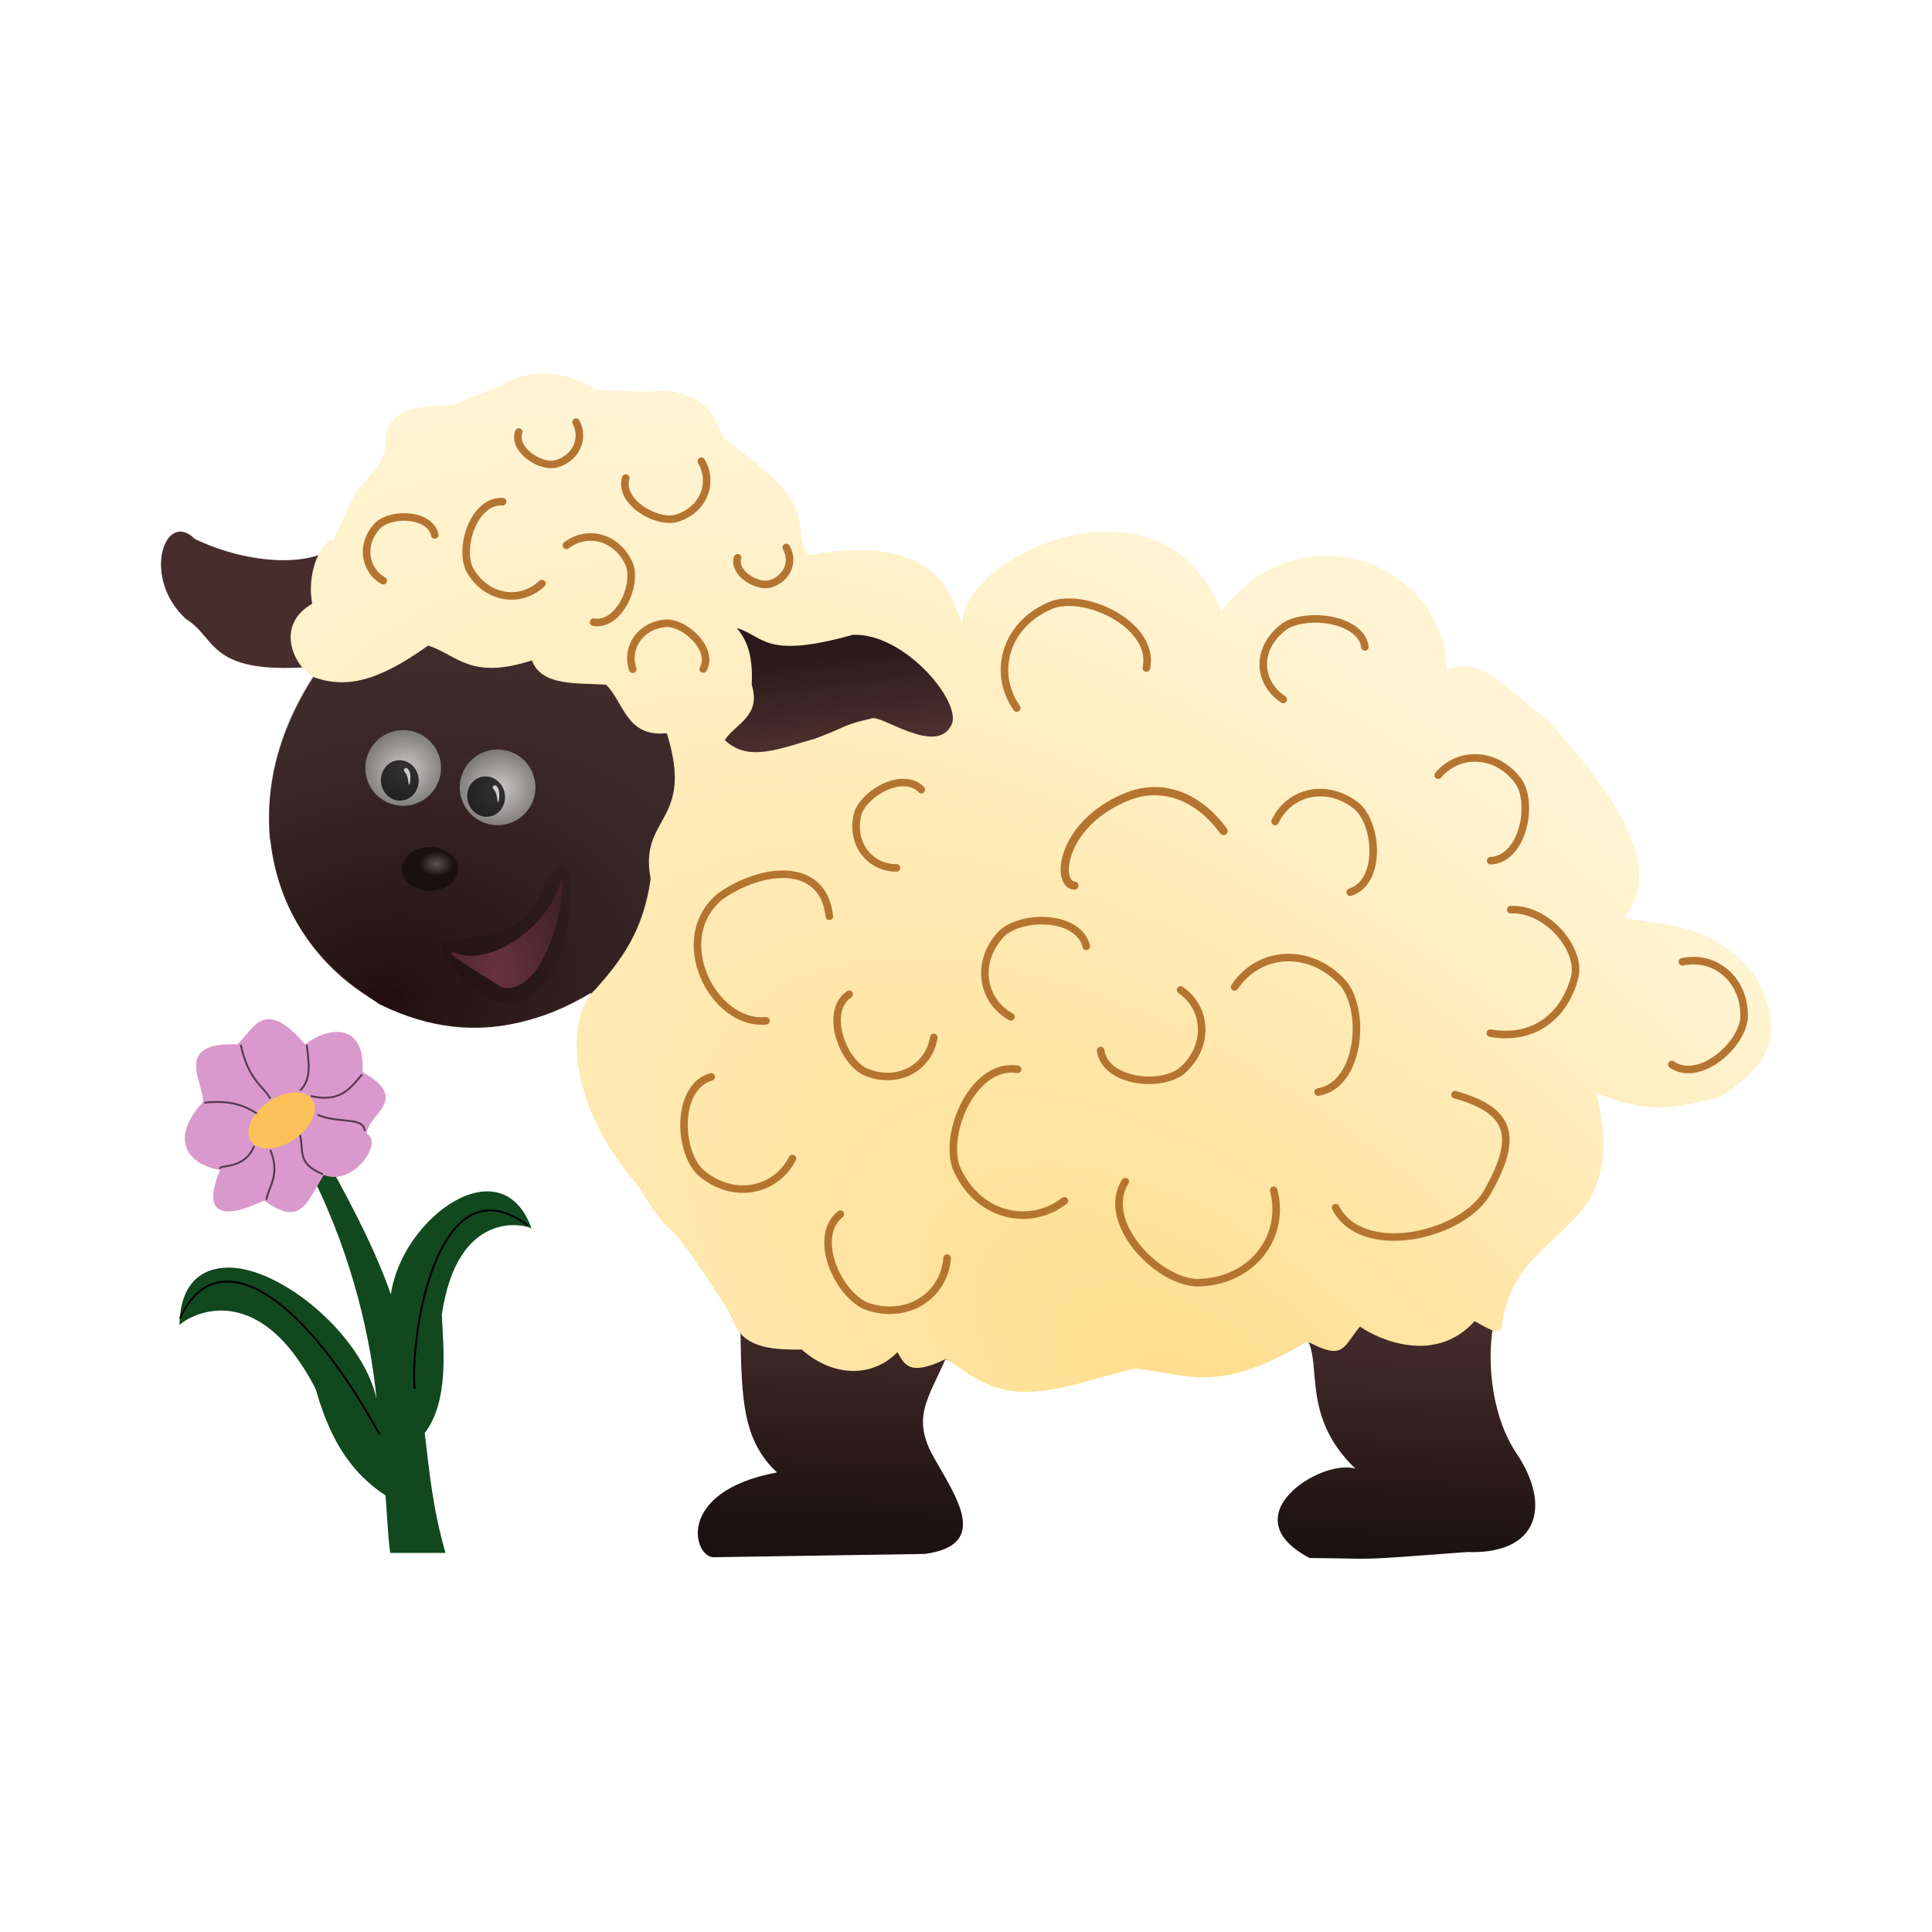 <svg:svg xmlns:dc="http://purl.org/dc/elements/1.1/" xmlns:ns1="http://sodipodi.sourceforge.net/DTD/sodipodi-0.dtd" xmlns:ns2="http://www.inkscape.org/namespaces/inkscape" xmlns:ns3="http://www.w3.org/1999/xlink" xmlns:ns5="http://creativecommons.org/ns#" xmlns:rdf="http://www.w3.org/1999/02/22-rdf-syntax-ns#" xmlns:svg="http://www.w3.org/2000/svg" height="1023.341" id="svg3035" version="1.1" viewBox="-85.277 -197.706 1023.341 1023.341" width="1023.341" ns1:docname="schaefchen.svg" ns2:version="0.48.1 r9760">
  <svg:defs id="defs3037">
    <svg:radialGradient cx="-9.303" cy="514.79" gradientTransform="matrix(2.75 -.737 .538 2.008 -273.22 -528.38)" gradientUnits="userSpaceOnUse" id="radialGradient14554" r="109.26" ns2:collect="always">
      <svg:stop id="stop14550" offset="0" style="stop-color:#220e0e" />
      <svg:stop id="stop14552" offset="1" style="stop-color:#2c2c2c;stop-opacity:0" />
    </svg:radialGradient>
    <svg:linearGradient gradientUnits="userSpaceOnUse" id="linearGradient14562" x1="244.44" x2="259.45" y1="323.35" y2="442.63" ns2:collect="always">
      <svg:stop id="stop14558" offset="0" style="stop-color:#291919" />
      <svg:stop id="stop14560" offset="1" style="stop-color:#804e4e" />
    </svg:linearGradient>
    <svg:linearGradient id="linearGradient14564-0" ns2:collect="always">
      <svg:stop id="stop14566-6" offset="0" style="stop-color:#ffffff" />
      <svg:stop id="stop14568-3" offset="1" style="stop-color:#000000" />
    </svg:linearGradient>
    <svg:radialGradient cx="26.465" cy="249.72" gradientTransform="matrix(.597 -.74 1.432 1.156 180.08 281.14)" gradientUnits="userSpaceOnUse" id="radialGradient14666" r="386.52" ns2:collect="always">
      <svg:stop id="stop14662" offset="0" style="stop-color:#ffdd8c" />
      <svg:stop id="stop14664" offset="1" style="stop-color:#fff4d3" />
    </svg:radialGradient>
    <svg:filter color-interpolation-filters="sRGB" id="filter14944" ns2:collect="always">
      <svg:feGaussianBlur id="feGaussianBlur14946" stdDeviation="9.135" ns2:collect="always" />
    </svg:filter>
    <svg:linearGradient gradientUnits="userSpaceOnUse" id="linearGradient14958" x1="337.56" x2="332.86" y1="670.99" y2="798.27" ns2:collect="always">
      <svg:stop id="stop14950" offset="0" style="stop-color:#482d2d" />
      <svg:stop id="stop14952" offset="1" style="stop-color:#1c1111" />
    </svg:linearGradient>
    <svg:filter color-interpolation-filters="sRGB" id="filter14998" ns2:collect="always">
      <svg:feGaussianBlur id="feGaussianBlur15000" stdDeviation="2.887" ns2:collect="always" />
    </svg:filter>
    <svg:filter color-interpolation-filters="sRGB" id="filter15022" ns2:collect="always">
      <svg:feGaussianBlur id="feGaussianBlur15024" stdDeviation="2.99" ns2:collect="always" />
    </svg:filter>
    <svg:filter color-interpolation-filters="sRGB" id="filter15102" ns2:collect="always">
      <svg:feGaussianBlur id="feGaussianBlur15104" stdDeviation="0.814" ns2:collect="always" />
    </svg:filter>
    <svg:filter color-interpolation-filters="sRGB" id="filter15126" ns2:collect="always">
      <svg:feGaussianBlur id="feGaussianBlur15128" stdDeviation="0.814" ns2:collect="always" />
    </svg:filter>
    <svg:filter color-interpolation-filters="sRGB" id="filter15146" ns2:collect="always">
      <svg:feGaussianBlur id="feGaussianBlur15148" stdDeviation="1.067" ns2:collect="always" />
    </svg:filter>
    <svg:radialGradient cx="-247" cy="334.27" gradientTransform="matrix(1.246 -2.525 1.981 1.664 -313.09 -681.2)" gradientUnits="userSpaceOnUse" id="radialGradient15162" r="18.183" ns2:collect="always">
      <svg:stop id="stop15156" offset="0" style="stop-color:#c9587f" />
      <svg:stop id="stop15158" offset="1" style="stop-color:#582938" />
    </svg:radialGradient>
    <svg:filter color-interpolation-filters="sRGB" height="1.86" id="filter15220" width="1.549" x="-.275" y="-.43" ns2:collect="always">
      <svg:feGaussianBlur id="feGaussianBlur15222" stdDeviation="4.162" ns2:collect="always" />
    </svg:filter>
    <svg:filter color-interpolation-filters="sRGB" id="filter15258" ns2:collect="always">
      <svg:feGaussianBlur id="feGaussianBlur15260" stdDeviation="0.454" ns2:collect="always" />
    </svg:filter>
    <svg:radialGradient cx="-909.46" cy="1803.1" gradientTransform="matrix(3.679 .907 -.791 3.384 3849.5 -2749.5)" gradientUnits="userSpaceOnUse" id="radialGradient15270" r="27.15" ns2:collect="always" ns3:href="#linearGradient14564-0" />
    <svg:radialGradient cx="-909.46" cy="1803.1" gradientTransform="matrix(3.761 .46 -.38 3.454 3490.7 -3180.9)" gradientUnits="userSpaceOnUse" id="radialGradient15272" r="27.15" ns2:collect="always">
      <svg:stop id="stop14566-6-6" offset="0" style="stop-color:#ffffff" />
      <svg:stop id="stop14568-3-9" offset="1" style="stop-color:#000000" />
    </svg:radialGradient>
    <svg:filter color-interpolation-filters="sRGB" height="1.117" id="filter15322" width="1.299" x="-.149" y="-.058" ns2:collect="always">
      <svg:feGaussianBlur id="feGaussianBlur15324" stdDeviation="0.217" ns2:collect="always" />
    </svg:filter>
    <svg:filter color-interpolation-filters="sRGB" id="filter15362" ns2:collect="always">
      <svg:feGaussianBlur id="feGaussianBlur15364" stdDeviation="0.207" ns2:collect="always" />
    </svg:filter>
    <svg:filter color-interpolation-filters="sRGB" id="filter15374" ns2:collect="always">
      <svg:feGaussianBlur id="feGaussianBlur15376" stdDeviation="0.207" ns2:collect="always" />
    </svg:filter>
    <svg:filter color-interpolation-filters="sRGB" height="1.117" id="filter15322-0" width="1.299" x="-.149" y="-.058" ns2:collect="always">
      <svg:feGaussianBlur id="feGaussianBlur15324-3" stdDeviation="0.217" ns2:collect="always" />
    </svg:filter>
    <svg:filter color-interpolation-filters="sRGB" id="filter14944-6" ns2:collect="always">
      <svg:feGaussianBlur id="feGaussianBlur14946-1" stdDeviation="9.135" ns2:collect="always" />
    </svg:filter>
    <svg:radialGradient cx="-909.46" cy="1803.1" gradientTransform="matrix(2.566 .845 -.763 2.315 2798.6 -1599.2)" gradientUnits="userSpaceOnUse" id="radialGradient15462" r="27.15" ns2:collect="always">
      <svg:stop id="stop14566" offset="0" style="stop-color:#ffffff" />
      <svg:stop id="stop14568" offset="1" style="stop-color:#000000" />
    </svg:radialGradient>
    <svg:radialGradient cx="-909.46" cy="1803.1" gradientTransform="matrix(2.566 .845 -.763 2.315 2798.6 -1599.2)" gradientUnits="userSpaceOnUse" id="radialGradient15464" r="27.15" ns2:collect="always" ns3:href="#linearGradient14564-0" />
    <svg:radialGradient cx="23.326" cy="279.59" gradientTransform="matrix(.613 .005 -.004 .468 10.288 148.27)" gradientUnits="userSpaceOnUse" id="radialGradient15466" r="8.841" ns2:collect="always">
      <svg:stop id="stop15236" offset="0" style="stop-color:#909090" />
      <svg:stop id="stop15238" offset="1" style="stop-color:#000000" />
    </svg:radialGradient>
  </svg:defs>
  <ns1:namedview bordercolor="#666666" borderopacity="1.0" fit-margin-bottom="0" fit-margin-left="0" fit-margin-right="0" fit-margin-top="0" id="base" pagecolor="#ffffff" showgrid="false" ns2:current-layer="layer1" ns2:cx="569.51814" ns2:cy="133.94742" ns2:document-units="px" ns2:pageopacity="0.0" ns2:pageshadow="2" ns2:window-height="951" ns2:window-maximized="1" ns2:window-width="1280" ns2:window-x="-3" ns2:window-y="-3" ns2:zoom="1.4" />
  <svg:g id="layer1" transform="translate(139.23 -180.52)" ns2:groupmode="layer" ns2:label="Ebene 1">
    <svg:path d="m631.24 469.42c30.116-16.118-31.777-135.89-91.488-129.08 3.33-38.096-69.922-84.246-116.7-29.194-33.463-66.369-124.26-44.777-139.03 6.031-13.661-53.95-74.681-38.051-80.854-37.2-11.912-18.785-3.187-33.442-40.045-57.217-23.885-20.776 6.633-32.031-75.548-30.145-26.045-20.242-49.079-4.986-69.33 7.293-51.135-0.599-23 14.457-48.589 40.334l-14.71 30.082c-12.112 13.111-46.735 12.049-76.21-1.997-15.842-16.008-28.654 20.446-4.737 42.36 17.041 10.387 10.99 30.647 71.357 24.933-82.597 118.56 38.765 237.97 143.38 172.92-16.223 38.063 20.164 103.2 52.696 128.18l26.286 52.696c0.606 34.508 1.156 56.404 19.355 73.313-54.856 10.253-44.059 46.06-32.979 44.917l111.3-1.748c34.959-4.786 16.281-30.482 4.573-51.416-11.58-20.705-3.046-30.318 6.279-51.68 34.848 13.275 33.82 27.293 100.32 2.048 37.745 4.569 39.891 14.862 91.458-12.362 7.571 13.971-3.031 40.849 25.324 68.208-18.159-5.353-66.546 25.235-24.133 47.376 37.933 0.255 20.186 1.627 83.418-3.177 37.191 1.399 45.213-23.947 25.9-52.602-18.73-27.791-19.759-84.8 8.57-107.62 34.91-28.124 35.44-44.048 31.588-85.851 112.57 40.53 127.65-82.362 12.554-89.409z" id="path3964" style="fill:url(#linearGradient14958)" ns1:nodetypes="cccccccccccccccccccsccccccsccc" ns2:connector-curvature="0" />
    <svg:path d="m-54.88 334.76c30.288 4.535 45.757-1.304 57.143-10 18.095 11.284 36.19 14.89 54.286 7.143 1.384 15.218 24.9 11.069 40 14.286 19.76 34.012 21.748 16.069 32.857 27.143 0.133 12.315 10.435 22.402 0 40 3.265 26.228-9.331 28.755-10 37.143-7.855 39.148-16.033 39.783-28.571 57.143-18.974 9.229-58.13 34.828-114.29 7.143-56.93-37.2-54.062-75.852-58.214-88.214-2.515-33.926 7.255-62.705 26.786-91.786z" id="path3064" style="fill:url(#radialGradient14554)" ns1:nodetypes="ccccccccccc" ns2:connector-curvature="0" />
    <svg:path d="m-884.57 1795.7c5.238 14.046-1.902 29.678-15.948 34.916-14.046 5.238-29.678-1.902-34.916-15.948-5.238-14.046 1.902-29.678 15.948-34.916 13.419-5.004 28.417 1.278 34.263 14.353" id="path3966-5" style="opacity:.869;color:#000000;filter:url(#filter15126);fill:url(#radialGradient15462)" transform="matrix(-.739 0 0 .739 -633.43 -934.18)" ns2:connector-curvature="0" />
    <svg:path d="m-58.835 606.24c21.903 44.229 31.002 88.074 33.74 117.4-7.414-33.555-50.701-69.796-78.719-69.406-14.56 0.203-25.385 9.018-25.594 30.562 2.897-3.814 40.416-27.874 72.125 33.781 6.143 21.474 15.436 42.215 36.938 56.312 0.635 5.982 1.449 24.088 2.531 30.469h29.281c-6.872-23.851-8.543-43.156-11-63.5 12.827-16.807 10.022-44.212 9.031-62.531 8.21-56.661 44.249-47.978 47.562-45.781-15.859-44.224-68.814-5.728-74.527 34.915-6.85-19.759-17.329-41.323-33.128-69.735z" id="path3912" style="color:#000000;fill:#12481d" ns2:connector-curvature="0" />
    <svg:path d="m-30.22 583.36c-0.093-10.196 23.992-17.898-2.25-32.688 1.565-26.694-18.364-24.092-30.406-14.656-8.479-9.91-14.494-13.297-19.125-13.344-0.241-0.002-0.485-0.015-0.719 0-7.253 0.477-11.106 9.306-16.25 13.344-34.279-1.284-17.45 20.489-18.031 30.438-17.621 19.327-8.853 33.022 9.031 36.062-14.621 35.426 19.602 17.803 23.351 16.223 19.491 13.815 22.041 1.955 31.607-13.605 15.459 6.316 31.86-17.066 22.791-21.774" id="path4103" style="color:#000000;fill:#da99cd" ns2:connector-curvature="0" />
    <svg:path d="m-630.67-249.21c5.653 16.074-2.053 33.964-17.212 39.958-15.159 5.994-32.031-2.177-37.684-18.251-5.653-16.074 2.053-33.964 17.212-39.958 15.014-5.937 31.74 2.019 37.542 17.856" id="path4145" style="opacity:.869;color:#000000;fill:#ffc847" transform="matrix(.556 -.375 .217 .322 342.31 406.22)" ns2:connector-curvature="0" />
    <svg:path d="m10.671 487.59c-0.922 2.317 36.955 58.448 62.146 0.538 11.325-43.178 1.953-66.912-13.475-26.736-15.144 26.174-59.423 13.316-48.672 26.198z" id="path3119" style="opacity:.35;filter:url(#filter15146);fill:#000000" ns1:nodetypes="cccc" ns2:connector-curvature="0" />
    <svg:path d="m92.5 87.654c-2.376-2.757-14.718 12.219-11.071 33.576-19.094 10.964-10.728 31.405 0 38.571 17.941 6.729 34.914 2.492 61.429-16.429 15.706 4.984 21.99 18.447 55 7.857 5.027 13.698 23.397 11.83 39.286 12.857 9.599 9.687 10.676 27.896 32.143 25.714 14.92 47.711-15 43.51-8.571 77.143-3.776 27.904-16.145 43.778-29.286 58.571-13.65 11.834-18.894 55.958 22.98 104.67 24.422 39.23 5.074-0.848 49.163 68.189 4.113 16.582 19.888 18.172 37.143 17.857 17.571 15.474 38.258 14.293 50.714 1.429 3.591 5.798 5.506 13.41 25.714 3.571 20.429 12.998 29.936 25.546 78.571 10.714l20.714-5.541c26.882 1.496 42.6 15.421 92.143-14.459 19.636 10.519 18.783 2.878 27.857-7.857 11.041 7.628 40.37 19.795 60.714-2.857 7.229 3.782 15.143 9.634 14.755 0.087 8.932-53.999 68.589-42.545 49.704-120.84 32.672 12.762 44.078 6.378 65.541 2.179 18.067-12.852 38.478-26.478 19.25-63.571-24.01-29.62-46.04-26.74-70.09-31.51 25.91-30.84-17.35-78.23-39.84-104.2-19.32-14.29-36.41-36.19-53.9-26.73-1.86-59.233-79.88-85.537-119.52-31.3-30.67-79.392-138.53-29.461-137.21 6.84-4.9-9.09-7.91-50.226-81.64-36.633-10.67-18.186 8.54-22.788-39.28-57.857-13.62-7.409-3.36-23.771-35.59-29.495-11.03 1.598-24.32-0.092-37.15-0.296-16.43-9.732-32.85-12.22-49.28-3.102-12.24 6.142-18.43 6.397-25.3 10.75-14.597 1.301-35.088 0.001-37.23 17.316 0.707 15.649-10.556 20.554-16.724 31.046z" id="path3068" style="fill:url(#radialGradient14666)" transform="translate(-140.59 181.39)" ns1:nodetypes="ccccccccccccccccccccccccccccccccccccc" ns2:connector-curvature="0" />
    <svg:path d="m-884.57 1795.7c5.238 14.046-1.902 29.678-15.948 34.916-14.046 5.238-29.678-1.902-34.916-15.948-5.238-14.046 1.902-29.678 15.948-34.916 13.419-5.004 28.417 1.278 34.263 14.353" id="path3966" style="opacity:.869;color:#000000;filter:url(#filter15102);fill:url(#radialGradient15464)" transform="matrix(-.739 0 0 .739 -683.45 -944.45)" ns2:connector-curvature="0" />
    <svg:path d="m165.81 315.49c14.663 4.359 14.487 16.677 61.429 3.571 27.97-1.055 58.469 36.681 52.143 47.857-8.068 16.341-37.278-5.801-42.143-3.571-16.15 3.719-11.365 3.692-30 10.714-18.169 4.982-35.399 12.863-47.857 0.714 6.198-9.043 19.376-12.718 14.286-29.286 0.796-16.831-3.149-24.179-7.857-30z" id="path3089-3" style="color:#000000;fill:url(#linearGradient14562)" ns1:nodetypes="cccccccc" ns2:connector-curvature="0" />
    <svg:path d="m-3.709 391.69c2.381 5.366 0.268 11.732-4.718 14.22-4.986 2.487-10.958 0.154-13.338-5.212-2.381-5.366-0.268-11.732 4.718-14.22 4.764-2.377 10.475-0.361 13.047 4.604" id="path14622" style="opacity:.869;color:#000000;filter:url(#filter15362);fill:url(#radialGradient15270)" ns2:connector-curvature="0" />
    <svg:path d="m350.89 484.05c-4.141-16.539-33.763-16.985-44.854-6.718-13.993 14.734-10.704 35.452 4.951 44.094" id="path14532-4" style="stroke-linejoin:round;filter:url(#filter14944);stroke:#b57531;stroke-linecap:round;stroke-width:4;fill:none" ns1:nodetypes="ccc" ns2:connector-curvature="0" />
    <svg:g id="g14884" style="filter:url(#filter14944)">
      <svg:path d="m263.51 401.09c-9.303-9.857-30.015 1.354-33.712 12.786-3.972 15.658 6.366 28.744 20.581 28.648" id="path14510" style="stroke-linejoin:round;stroke:#b57531;stroke-linecap:round;stroke-width:4;fill:none" ns1:nodetypes="ccc" ns2:connector-curvature="0" />
      <svg:path d="m152.19 553.21c-18.314 5.179-17.81 38.245-5.979 50.272 16.913 15.115 39.918 10.745 49.031-7.015" id="path13620" style="stroke-linejoin:round;stroke:#b57531;stroke-linecap:round;stroke-width:4;fill:none" ns1:nodetypes="ccc" ns2:connector-curvature="0" />
      <svg:path d="m41.701 248.56c-14.968-0.903-23.179 23.824-17.502 35.842 8.656 15.635 26.903 18.358 38.293 7.514" id="path14492" style="stroke-linejoin:round;stroke:#b57531;stroke-linecap:round;stroke-width:4;fill:none" ns1:nodetypes="ccc" ns2:connector-curvature="0" />
      <svg:path d="m214.78 468.15c-3.287-29.609-35.9-25.904-57.512-10.731-27.686 22.227-3.998 68.87 23.937 66.079" id="path14496" style="stroke-linejoin:round;stroke:#b57531;stroke-linecap:round;stroke-width:4;fill:none" ns1:nodetypes="ccc" ns2:connector-curvature="0" />
      <svg:path d="m314.49 549.23c-22.735-3.791-39.27 32.685-32.528 51.972 10.714 25.294 38.168 32.396 57.327 17.654" id="path14498" style="stroke-linejoin:round;stroke:#b57531;stroke-linecap:round;stroke-width:4;fill:none" ns1:nodetypes="ccc" ns2:connector-curvature="0" />
      <svg:path d="m5.791 266.15c-2.474-11.119-22.25-11.94-29.838-5.279-9.606 9.594-7.775 23.489 2.528 29.537" id="path14500" style="stroke-linejoin:round;stroke:#b57531;stroke-linecap:round;stroke-width:4;fill:none" ns1:nodetypes="ccc" ns2:connector-curvature="0" />
      <svg:path d="m89.872 312.37c13.268 2.26 22.998-19.02 19.088-30.3-6.21-14.79-22.232-18.99-33.449-10.41" id="path14504" style="stroke-linejoin:round;stroke:#b57531;stroke-linecap:round;stroke-width:4;fill:none" ns1:nodetypes="ccc" ns2:connector-curvature="0" />
      <svg:path d="m220.61 625.94c-14.917 11.882-1.64 42.243 13.953 48.774 21.486 7.414 41.052-5.537 42.592-25.48" id="path14506" style="stroke-linejoin:round;stroke:#b57531;stroke-linecap:round;stroke-width:4;fill:none" ns1:nodetypes="ccc" ns2:connector-curvature="0" />
      <svg:path d="m371.51 608.73c-13.164 20.742 15.773 52.123 37.504 53.515 29.278-0.011 47.653-24.009 41.139-48.939" id="path14508" style="stroke-linejoin:round;stroke:#b57531;stroke-linecap:round;stroke-width:4;fill:none" ns1:nodetypes="ccc" ns2:connector-curvature="0" />
      <svg:path d="m50.271 211.65c-3.168 9.065 10.636 18.439 19.032 17.038 11.144-2.606 16.006-13.374 11.311-22.285" id="path14512" style="stroke-linejoin:round;stroke:#b57531;stroke-linecap:round;stroke-width:4;fill:none" ns1:nodetypes="ccc" ns2:connector-curvature="0" />
      <svg:path d="m482.91 622.47c13.686 26.619 64.501 15.546 79.357-6.435 18.033-30.778 14.135-44.879-16.079-53.398" id="path14514" style="stroke-linejoin:round;stroke:#b57531;stroke-linecap:round;stroke-width:4;fill:none" ns1:nodetypes="ccc" ns2:connector-curvature="0" />
      <svg:path d="m225.27 509.47c-13.017 8.765-4.123 34.54 8.237 40.922 17.135 7.494 34.035-1.842 36.61-18.098" id="path14518" style="stroke-linejoin:round;stroke:#b57531;stroke-linecap:round;stroke-width:4;fill:none" ns1:nodetypes="ccc" ns2:connector-curvature="0" />
      <svg:path d="m423.57 422.97c-13.895-19.111-33.258-25.454-51.174-18.149-34.97 14.259-37.988 46.339-27.85 47.083" id="path14520" style="stroke-linejoin:round;stroke:#b57531;stroke-linecap:round;stroke-width:4.358;fill:none" ns1:nodetypes="csc" ns2:connector-curvature="0" />
      <svg:path d="m166.18 278.25c-2.419 7.853 9.684 15.427 16.818 13.961 9.446-2.584 13.259-11.947 8.96-19.417" id="path14522" style="stroke-linejoin:round;stroke:#b57531;stroke-linecap:round;stroke-width:4;fill:none" ns1:nodetypes="ccc" ns2:connector-curvature="0" />
      <svg:path d="m106.94 236.07c-3.628 12.264 15.342 23.842 26.42 21.434 14.656-4.187 20.427-18.827 13.606-30.377" id="path14524" style="stroke-linejoin:round;stroke:#b57531;stroke-linecap:round;stroke-width:4;fill:none" ns1:nodetypes="ccc" ns2:connector-curvature="0" />
      <svg:path d="m564.86 530.03c21.392 3.874 38.623-7.374 44.592-29.116 4.109-14.965-14.277-37.123-33.743-36.264" id="path14526" style="stroke-linejoin:round;stroke:#b57531;stroke-linecap:round;stroke-width:4;fill:none" ns1:nodetypes="csc" ns2:connector-curvature="0" />
      <svg:path d="m473.68 561.26c21.879-3.619 25.589-41.973 13.451-57.435-17.621-19.698-44.827-17.625-57.685 1.756" id="path14530" style="stroke-linejoin:round;stroke:#b57531;stroke-linecap:round;stroke-width:4;fill:none" ns1:nodetypes="ccc" ns2:connector-curvature="0" />
      <svg:path d="m490.7 455.4c16.245-5.176 14.821-34.768 3.875-45.188-15.588-13.035-36.057-8.446-43.694 7.723" id="path14532" style="stroke-linejoin:round;stroke:#b57531;stroke-linecap:round;stroke-width:4;fill:none" ns1:nodetypes="ccc" ns2:connector-curvature="0" />
      <svg:path d="m498.43 325.44c-1.894-14.827-30.402-18.597-42.398-10.952-15.362 11.19-14.82 29.546-0.82 38.835" id="path14538" style="stroke-linejoin:round;stroke:#b57531;stroke-linecap:round;stroke-width:4;fill:none" ns1:nodetypes="ccc" ns2:connector-curvature="0" />
      <svg:path d="m147.98 337.17c5.63-10.2-8.978-24.215-19.305-24.243-13.858 0.854-21.86 12.747-18.054 24.358" id="path14542" style="stroke-linejoin:round;stroke:#b57531;stroke-linecap:round;stroke-width:4;fill:none" ns1:nodetypes="ccc" ns2:connector-curvature="0" />
      <svg:path d="m382.71 336.66c4.637-21.922-30.097-39.513-49.111-33.774-25.017 9.344-33.067 35.71-19.553 54.937" id="path14544" style="stroke-linejoin:round;stroke:#b57531;stroke-linecap:round;stroke-width:4;fill:none" ns1:nodetypes="ccc" ns2:connector-curvature="0" />
      <svg:path d="m565.06 438.73c16.563-0.717 22.768-28.848 15.152-41.416-11.305-16.205-31.683-17.115-42.97-3.888" id="path14546" style="stroke-linejoin:round;stroke:#b57531;stroke-linecap:round;stroke-width:4;fill:none" ns1:nodetypes="ccc" ns2:connector-curvature="0" />
      <svg:path d="m358.48 539.26c2.333 16.414 30.935 19.839 42.699 11.031 15.022-12.835 13.936-33.204-0.331-43.144" id="path14546-7" style="stroke-linejoin:round;stroke:#b57531;stroke-linecap:round;stroke-width:4;fill:none" ns1:nodetypes="ccc" ns2:connector-curvature="0" />
    </svg:g>
    <svg:path d="m41.401 399.21c3.006 5.042 1.671 11.615-2.981 14.682-4.652 3.067-10.861 1.465-13.867-3.577-3.006-5.042-1.672-11.616 2.981-14.682 4.445-2.93 10.356-1.613 13.504 3.009" id="path14622-3" style="opacity:.869;color:#000000;filter:url(#filter15374);fill:url(#radialGradient15272)" ns2:connector-curvature="0" />
    <svg:g id="g14976" style="opacity:0.62;filter:url(#filter14998)">
      <svg:path d="m75 402.65c2.143 7.177-2.138 15.271 12.143 20.714" id="path14960" style="stroke:#000000;stroke-width:1px;fill:none" transform="translate(-140.59 181.39)" ns1:nodetypes="cc" ns2:connector-curvature="0" />
      <svg:path d="m84.286 391.94c11.491 4.805 24.431 0.764 25 8.571" id="path14962" style="stroke:#000000;stroke-width:1px;fill:none" transform="translate(-140.59 181.39)" ns1:nodetypes="cc" ns2:connector-curvature="0" />
      <svg:path d="m107.86 370.51c-6.107 7.338-11.784 15.193-27.143 11.429" id="path14964" style="stroke:#000000;stroke-width:1px;fill:none" transform="translate(-140.59 181.39)" ns1:nodetypes="cc" ns2:connector-curvature="0" />
      <svg:path d="m78.571 354.8c1.05 9.57 2.67 18.36-3.571 24.28" id="path14966" style="stroke:#000000;stroke-width:1px;fill:none" transform="translate(-140.59 181.39)" ns1:nodetypes="cc" ns2:connector-curvature="0" />
      <svg:path d="m43.571 354.8c4.397 19.44 11.824 21.485 15.714 28.571" id="path14968" style="stroke:#000000;stroke-width:1px;fill:none" transform="translate(-140.59 181.39)" ns1:nodetypes="cc" ns2:connector-curvature="0" />
      <svg:path d="m24.286 385.51c13.911-1.565 21.48 1.628 27.857 5.714" id="path14970" style="stroke:#000000;stroke-width:1px;fill:none" transform="translate(-140.59 181.39)" ns1:nodetypes="cc" ns2:connector-curvature="0" />
      <svg:path d="m32.857 420.51c-1.562-2.517 12.703 1.102 17.857-12.143" id="path14972" style="stroke:#000000;stroke-width:1px;fill:none" transform="translate(-140.59 181.39)" ns1:nodetypes="cc" ns2:connector-curvature="0" />
      <svg:path d="m57.143 436.94c1.646-8.111 7.372-13.161 2.143-26.429" id="path14974" style="stroke:#000000;stroke-width:1px;fill:none" transform="translate(-140.59 181.39)" ns1:nodetypes="cc" ns2:connector-curvature="0" />
    </svg:g>
    <svg:g id="g15006" style="filter:url(#filter15022)">
      <svg:path d="m11.429 499.8c17.459-39.2 60.828-19.94 105.71 61.43" id="path15002" style="stroke:#000000;stroke-width:1px;fill:none" transform="translate(-140.59 181.39)" ns1:nodetypes="cc" ns2:connector-curvature="0" />
      <svg:path d="m195.71 450.51c-47.031-35.073-62.495 55.175-60 86.429" id="path15004" style="stroke:#000000;stroke-width:1px;fill:none" transform="translate(-140.59 181.39)" ns1:nodetypes="cc" ns2:connector-curvature="0" />
    </svg:g>
    <svg:path d="m20.019 488.68c4.15 3.187-13.417-5.08 24.572 15.596 20.553 3.772 31.687-35.524 29.644-47.878-5.355 22.327-37.45 40.293-54.217 32.281z" id="path15152" style="opacity:.643;filter:url(#filter15220);fill:url(#radialGradient15162)" transform="matrix(1.075 0 0 1.23 -6.62 -114.41)" ns1:nodetypes="cccc" ns2:connector-curvature="0" />
    <svg:path d="m29.747 278.36c1.706 3.79-0.619 8.008-5.193 9.421s-9.664-0.513-11.37-4.303c-1.706-3.79 0.619-8.008 5.193-9.421 4.37-1.35 9.254 0.345 11.157 3.873" id="path15224" style="opacity:.677;color:#000000;filter:url(#filter15258);fill:url(#radialGradient15466)" transform="matrix(1.687 0 0 1.585 -32.959 -2.189)" ns2:connector-curvature="0" />
    <svg:path d="m130.54 210.33c0.983 1.279 1.635 2.86 1.964 6.25 0.377 2.341 1.761-3.81 0.357-6.786-1.596-3.382-3.933-0.494-2.321 0.536z" id="path15274" style="filter:url(#filter15322);fill:#cccccc" transform="translate(-140.59 181.39)" ns1:nodetypes="ccsc" ns2:connector-curvature="0" />
    <svg:path d="m37.047 400.92c0.983 1.279 1.635 2.86 1.964 6.25 0.377 2.341 1.761-3.81 0.357-6.786-1.596-3.382-3.933-0.494-2.321 0.536z" id="path15274-6" style="color:#000000;filter:url(#filter15322-0);fill:#cccccc" ns1:nodetypes="ccsc" ns2:connector-curvature="0" />
    <svg:path d="m700.55 510.01c-4.141-16.539-33.763-16.985-44.854-6.718-13.993 14.734-10.704 35.452 4.951 44.094" id="path14532-4-8" style="stroke-linejoin:round;filter:url(#filter14944-6);stroke:#b57531;stroke-linecap:round;stroke-width:4;fill:none" transform="matrix(-.755 .656 -.656 -.755 1524.5 472.15)" ns1:nodetypes="ccc" ns2:connector-curvature="0" />
  </svg:g>
</svg:svg>